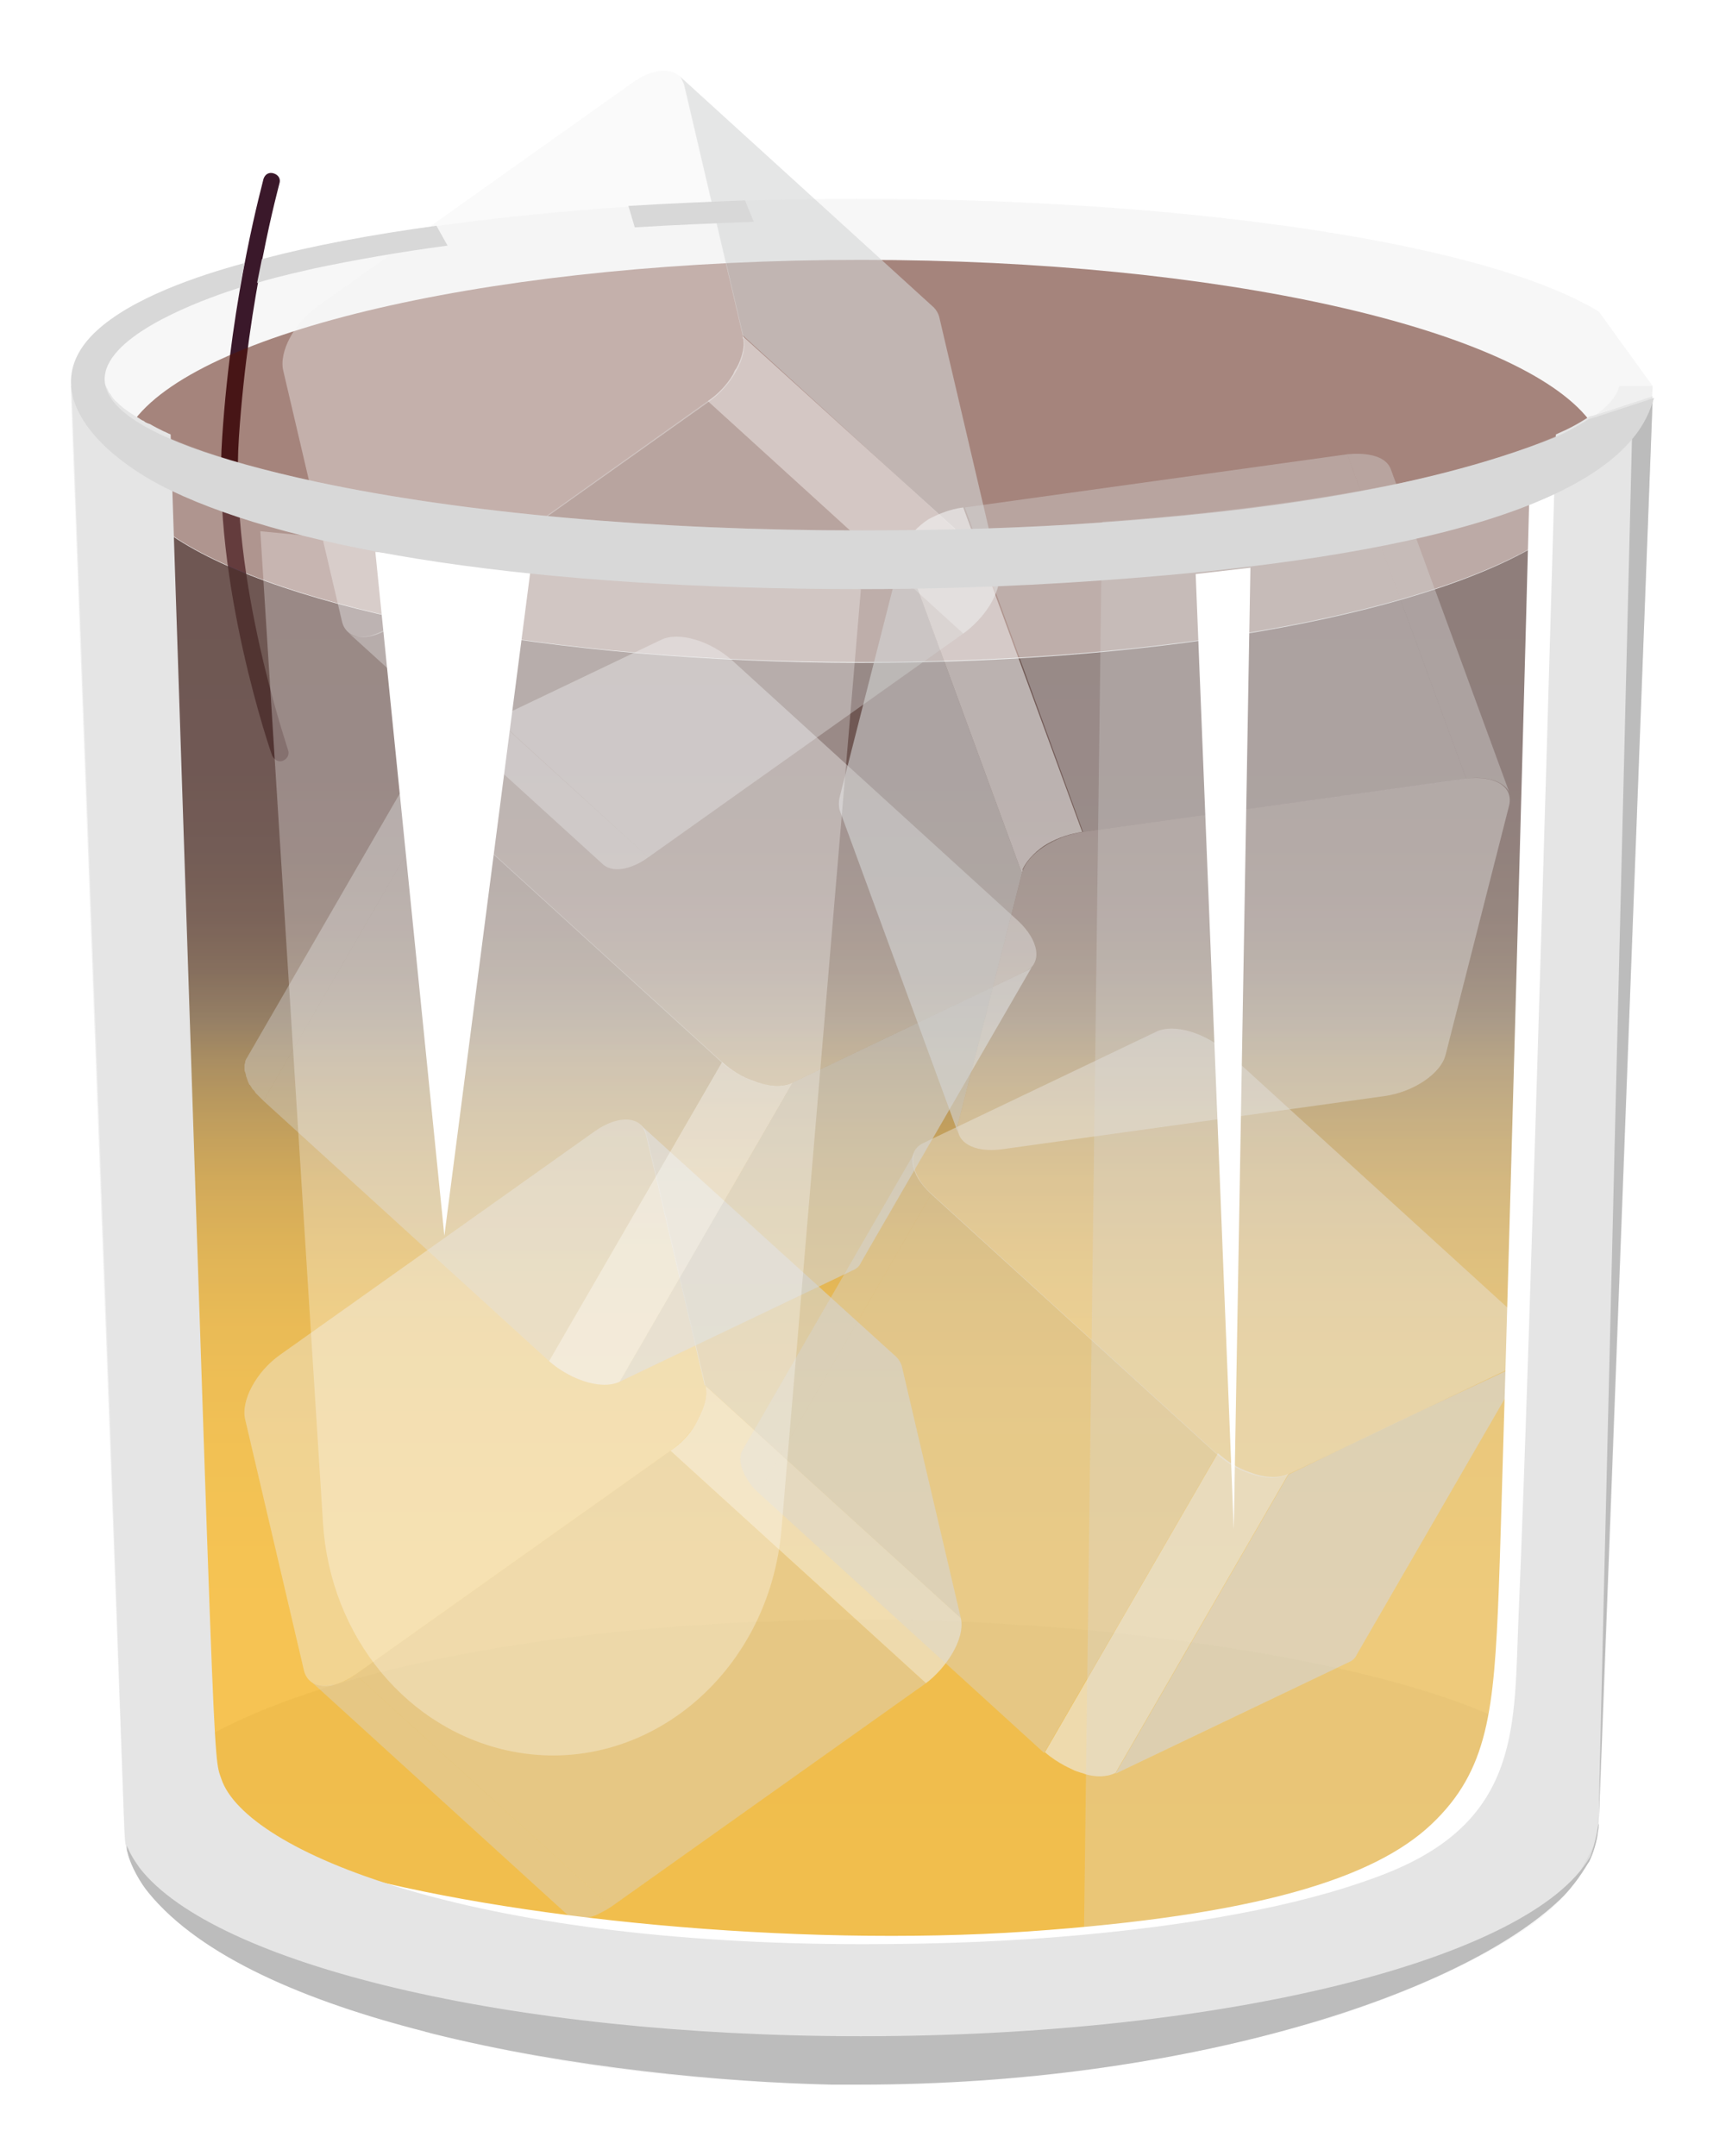 <svg width="98" height="122" viewBox="0 0 98 122" fill="none" xmlns="http://www.w3.org/2000/svg">
<g filter="url(#filter0_d_1_5788)">
<path opacity="0.2" d="M93.511 17.842C93.511 17.887 93.466 18.605 93.466 18.56C93.466 18.605 93.151 26.955 93.151 26.91C93.151 26.955 93.017 30.232 93.017 30.007C93.017 30.097 91.715 64.169 91.715 64.124C91.715 64.213 90.368 99.452 90.413 98.105C90.413 98.15 90.368 99.317 90.368 99.362C90.368 99.362 90.189 100.215 90.234 100.17L89.83 101.113C89.426 101.607 89.516 102.684 86.777 104.57C81.57 108.026 71.245 110.764 58.586 111.662C55.444 111.887 52.122 112.021 48.755 112.021C38.745 112.021 14.819 110.36 8.265 102.774L8.175 102.594C8.175 102.55 6.963 99.677 7.053 99.856C7.053 99.811 4 17.887 4 17.887L6.604 13.892C13.247 9.537 31.428 7.248 48.755 7.248C65.724 7.248 83.5 9.448 90.458 13.622L93.511 17.842Z" fill="#D8D8D8"/>
<path opacity="0.5" d="M90.413 99.632C90.413 99.632 90.144 100.71 90.099 100.755C89.785 101.203 87.989 109.643 58.631 111.708C55.489 111.932 52.167 112.157 48.8 112.067C7.995 110.99 7.142 100.53 7.142 100.485C7.142 100.485 7.097 99.902 7.097 99.857C7.097 97.747 8.893 95.772 12.08 94.066C19.128 90.25 32.909 87.647 48.8 87.647C52.212 87.647 55.489 87.781 58.631 88.006C66.936 88.544 91.401 91.418 90.413 99.632Z" fill="#BFBFBF"/>
<path d="M15.851 39.075C15.671 39.075 15.492 38.941 15.402 38.761C15.357 38.672 11.99 28.93 12.574 20.715C13.113 12.501 14.908 6.216 14.908 6.126C14.998 5.857 15.222 5.722 15.492 5.812C15.761 5.902 15.896 6.126 15.806 6.396C15.806 6.441 14.055 12.68 13.517 20.76C12.978 28.841 16.3 38.357 16.3 38.447C16.39 38.672 16.255 38.941 16.03 39.031C15.941 39.075 15.896 39.075 15.851 39.075Z" fill="#3A182A"/>
<path opacity="0.8" d="M9.746 26.327C12.125 98.465 11.945 95.413 12.439 96.894C13.786 101.024 26.445 106.231 48.755 106.231C61.953 106.231 72.278 104.66 78.428 102.191C82.333 100.62 84.488 98.42 85.475 94.021C85.61 93.527 85.7 90.565 85.834 87.647C86.418 74.359 87.406 39.794 87.765 26.327C81.57 30.547 66.442 33.509 48.71 33.509C31.113 33.465 15.986 30.547 9.746 26.327Z" fill="url(#paint0_linear_1_5788)"/>
<g opacity="0.5">
<path d="M90.773 22.061C90.773 23.543 89.74 24.979 87.81 26.281C81.615 30.501 66.487 33.463 48.756 33.463C31.114 33.463 15.986 30.501 9.791 26.326C7.816 25.024 6.739 23.587 6.739 22.061C6.739 21.253 7.053 20.445 7.636 19.727C11.632 14.565 28.51 10.704 48.756 10.704C69.046 10.704 85.924 14.61 89.92 19.772C90.458 20.49 90.773 21.298 90.773 22.061Z" fill="#541202"/>
</g>
<path opacity="0.4" d="M34.57 103.897L20.116 90.744C19.757 91.013 19.308 91.238 18.859 91.328C18.859 91.328 18.859 91.328 18.814 91.328C18.365 91.418 17.871 91.418 17.557 91.103L32.012 104.256C32.685 104.884 33.897 104.301 33.852 104.301C34.032 104.211 34.301 104.076 34.57 103.897Z" fill="#D4D5D6"/>
<path opacity="0.6" d="M54.367 87.558L51.045 73.373C51 73.149 50.865 72.924 50.731 72.79L36.231 59.637C36.321 59.727 36.366 59.772 36.411 59.861C36.456 59.951 36.501 60.086 36.545 60.176L39.867 74.361L54.367 87.558Z" fill="#D4D5D6"/>
<path opacity="0.4" d="M37.937 78.086L52.392 91.239L34.57 103.898L20.116 90.745L37.937 78.086Z" fill="#D4D5D6"/>
<path opacity="0.6" d="M54.367 87.557L39.912 74.404C40.092 75.123 39.733 75.931 39.374 76.559C39.015 77.188 38.476 77.726 37.937 78.085L52.392 91.238C53.424 90.475 54.636 88.814 54.367 87.557Z" fill="#F4F4F4"/>
<path opacity="0.4" d="M33.672 59.996C35.019 59.053 36.321 59.143 36.59 60.22L39.912 74.405C40.182 75.483 39.284 77.144 37.937 78.086L20.116 90.745C18.769 91.688 17.467 91.598 17.198 90.521L13.876 76.335C13.607 75.258 14.505 73.597 15.851 72.654L33.672 59.996Z" fill="#F4F4F4"/>
<path opacity="0.4" d="M36.68 44.507L22.226 31.355C21.867 31.624 21.373 31.848 20.924 31.983C20.475 32.073 19.981 32.073 19.667 31.759L34.122 44.911C34.795 45.495 35.962 45.046 36.68 44.507Z" fill="#D4D5D6"/>
<path opacity="0.6" d="M56.477 28.169L53.155 13.983C53.11 13.759 52.975 13.534 52.841 13.4L38.386 0.247C38.476 0.337 38.521 0.382 38.566 0.472C38.61 0.561 38.655 0.696 38.7 0.786L42.022 14.971L56.477 28.169Z" fill="#D4D5D6"/>
<path opacity="0.4" d="M40.047 18.696L54.501 31.849L36.68 44.508L22.27 31.355L40.047 18.696Z" fill="#D4D5D6"/>
<path opacity="0.6" d="M56.522 28.257C56.522 28.212 56.522 28.212 56.522 28.168L42.022 15.015C42.022 15.06 42.022 15.149 42.067 15.194V15.239C42.157 16.047 41.618 16.945 41.618 16.9C41.573 16.945 41.529 17.08 41.484 17.169C41.124 17.798 40.586 18.337 40.047 18.696L54.502 31.849C55.579 31.085 56.746 29.559 56.522 28.257Z" fill="#F4F4F4"/>
<path opacity="0.4" d="M35.827 0.65C37.174 -0.293 38.476 -0.203 38.745 0.874L42.067 15.06C42.336 16.137 41.438 17.798 40.092 18.741L22.27 31.399C20.924 32.342 19.622 32.252 19.353 31.175L16.031 16.99C15.761 15.912 16.659 14.252 18.006 13.309L35.827 0.65Z" fill="#F4F4F4"/>
<path opacity="0.6" d="M72.906 79.432L63.12 96.355L76.273 90.071C76.498 89.981 76.677 89.846 76.767 89.622L86.553 72.698C86.194 73.327 85.88 73.102 72.906 79.432Z" fill="#D4D5D6"/>
<path opacity="0.4" d="M42.92 80.465L52.706 63.541C52.347 63.227 52.032 62.823 51.853 62.419C51.673 62.015 51.584 61.476 51.808 61.117L42.022 78.04C41.753 78.489 41.932 79.073 42.202 79.567C42.381 79.881 42.606 80.195 42.92 80.465Z" fill="#D4D5D6"/>
<path opacity="0.4" d="M68.866 78.265L59.08 95.188L42.92 80.465L52.706 63.541L68.866 78.265Z" fill="#D4D5D6"/>
<path opacity="0.6" d="M63.12 96.311L72.906 79.388C72.278 79.702 71.38 79.567 70.707 79.298C70.033 79.073 69.405 78.669 68.911 78.221L59.125 95.144C59.888 95.817 60.741 96.132 60.696 96.132C60.966 96.266 61.235 96.311 61.459 96.401C61.953 96.536 62.582 96.581 63.12 96.311Z" fill="#F4F4F4"/>
<path opacity="0.4" d="M85.61 70.275C86.822 71.397 87.002 72.699 86.014 73.147L72.861 79.432C71.874 79.926 70.078 79.387 68.821 78.265L52.661 63.541C51.449 62.419 51.269 61.117 52.257 60.668L65.41 54.383C66.397 53.89 68.193 54.428 69.45 55.551L85.61 70.275Z" fill="#F4F4F4"/>
<path opacity="0.6" d="M58.003 50.97L44.85 57.255L35.064 74.178L48.217 67.894C48.441 67.804 48.621 67.669 48.711 67.445L58.497 50.521C58.407 50.746 58.227 50.88 58.003 50.97Z" fill="#D4D5D6"/>
<path opacity="0.4" d="M14.819 58.198C14.864 58.243 14.864 58.243 14.909 58.288L24.695 41.365C24.425 41.095 24.111 40.781 23.931 40.467C23.662 40.018 23.483 39.434 23.752 38.941L13.966 55.864C13.921 55.909 13.921 55.954 13.876 56.044V56.089C13.876 56.133 13.831 56.223 13.831 56.268C13.831 56.313 13.831 56.403 13.831 56.448V56.492C13.831 56.537 13.831 56.627 13.876 56.672C13.876 56.717 13.921 56.807 13.921 56.852V56.897C13.966 56.986 13.966 57.031 14.011 57.121C14.011 57.121 14.011 57.121 14.011 57.166C14.056 57.211 14.056 57.3 14.101 57.345C14.101 57.345 14.101 57.39 14.145 57.39C14.19 57.48 14.235 57.525 14.28 57.615C14.28 57.615 14.28 57.615 14.325 57.66C14.37 57.705 14.415 57.749 14.46 57.839C14.46 57.839 14.46 57.839 14.505 57.884L14.549 57.929C14.594 57.974 14.594 57.974 14.639 58.019L14.684 58.064L14.729 58.109L14.819 58.198Z" fill="#D4D5D6"/>
<path opacity="0.4" d="M40.855 56.088L31.069 73.012L14.908 58.288L24.695 41.364L40.855 56.088Z" fill="#D4D5D6"/>
<path opacity="0.6" d="M35.064 74.18L44.85 57.256C44.222 57.57 43.324 57.435 42.651 57.166C41.977 56.942 41.349 56.538 40.855 56.089L31.069 73.012C32.056 73.91 33.897 74.718 35.064 74.18Z" fill="#F4F4F4"/>
<path opacity="0.4" d="M57.599 48.098C58.811 49.22 58.99 50.522 58.003 50.971L44.85 57.256C43.862 57.749 42.067 57.211 40.81 56.089L24.65 41.365C23.438 40.242 23.258 38.941 24.246 38.492L37.398 32.207C38.386 31.713 40.182 32.252 41.438 33.374L57.599 48.098Z" fill="#F4F4F4"/>
<path opacity="0.6" d="M54.187 59.859C54.187 59.77 54.187 59.635 54.232 59.5L57.823 45.405L51.09 27.045L47.499 41.14C47.454 41.365 47.454 41.589 47.499 41.813L54.232 60.173C54.187 60.084 54.187 59.994 54.187 59.859Z" fill="#D4D5D6"/>
<path opacity="0.4" d="M76.228 21.703L82.962 40.063C83.545 39.973 83.994 40.018 84.353 40.108C84.937 40.243 85.251 40.602 85.206 40.557C85.296 40.647 85.386 40.781 85.43 40.916L78.697 22.556C78.383 21.703 77.126 21.613 76.228 21.703Z" fill="#D4D5D6"/>
<path opacity="0.4" d="M61.28 43.072L54.591 24.712L76.228 21.704L82.961 40.064L61.28 43.072Z" fill="#D4D5D6"/>
<path opacity="0.6" d="M51.135 26.956C51.135 27.001 51.135 27.001 51.09 27.046L57.823 45.406C57.823 45.361 57.868 45.271 57.868 45.226V45.181C58.137 44.598 58.721 44.059 59.26 43.745C59.888 43.386 60.606 43.161 61.235 43.072L54.501 24.712C53.783 24.802 53.11 25.071 52.526 25.385C51.987 25.744 51.359 26.328 51.135 26.956Z" fill="#F4F4F4"/>
<path opacity="0.4" d="M56.701 61.027C55.04 61.251 53.963 60.578 54.232 59.501L57.823 45.405C58.093 44.328 59.664 43.295 61.28 43.071L82.917 40.063C84.578 39.839 85.655 40.512 85.386 41.59L81.794 55.685C81.525 56.762 79.954 57.795 78.338 58.019L56.701 61.027Z" fill="#F4F4F4"/>
<path opacity="0.2" d="M14.729 26.058L18.275 82.17C18.5 85.402 19.667 88.365 21.552 90.61C23.437 92.899 25.996 94.515 28.959 95.099C36.456 96.58 43.548 90.744 44.221 82.485L48.71 29.335L14.729 26.058ZM91.625 17.843C90.907 20.626 82.378 22.691 79.55 23.275C74.612 24.307 68.731 25.115 62.312 25.564C58.003 25.878 53.424 26.013 48.755 26.013C37.084 26.013 26.176 25.025 17.961 23.275C14.235 22.467 11.497 21.614 9.566 20.761C8.444 20.267 6.065 19.01 5.885 17.843H4L7.008 98.959C7.053 100.037 7.053 99.947 7.097 100.216C7.097 100.351 7.142 100.8 7.232 100.889C7.367 101.204 7.861 102.191 7.861 102.146C7.95 102.281 8.085 102.91 9.162 103.897C14.145 108.79 25.547 111.618 32.37 112.696C37.623 113.548 43.638 113.952 48.621 113.952C61.1 113.952 67.699 112.067 74.836 110.316C78.697 109.104 86.059 106.276 88.618 103.134C88.663 103.089 89.964 101.653 90.368 99.947C90.458 99.094 90.548 96.266 90.548 96.221C90.593 94.874 93.511 18.157 93.511 17.843H91.625Z" fill="#D8D8D8"/>
<path opacity="0.3" d="M93.51 18.56C93.196 27.359 92.568 43.429 92.568 43.744C92.568 43.429 92.388 48.053 91.805 64.124C90.952 86.793 90.548 98.824 90.413 99.811C90.368 100.215 89.874 101.158 89.919 101.113L89.425 102.056C89.381 102.101 86.642 106.724 74.791 110.271C70.123 111.707 65.993 112.47 61.235 113.099L62.357 25.518C67.16 25.204 72.996 24.531 77.709 23.633C81.3 23.004 86.822 21.613 89.919 19.683C89.919 19.727 93.735 18.471 93.51 18.56Z" fill="#D8D8D8"/>
<path d="M89.471 19.996C89.471 20.804 88.663 53.574 87.944 70.093C86.957 92.179 87.944 97.207 82.827 100.978C77.709 104.748 56.746 108.429 44.85 107.891C33.134 107.352 19.397 101.965 18.993 101.831C28.689 104.569 44.94 106.185 58.137 105.287C71.111 104.389 77.754 102.279 80.986 99.227C84.219 96.174 84.533 92.763 84.802 85.984C85.026 80.418 86.598 22.196 86.598 21.388C87.81 20.894 88.752 20.445 89.471 19.996Z" fill="white"/>
<path d="M93.511 18.425L92.119 54.651C91.895 60.173 90.593 94.738 90.638 93.706C90.638 93.796 90.458 98.15 90.458 98.105C90.458 98.15 90.413 98.778 90.413 99.362C90.413 99.721 90.144 100.484 90.144 100.484C89.83 101.158 89.56 101.562 89.381 101.966C89.336 102.01 88.752 103.088 86.777 104.569C84.937 105.961 81.884 107.801 76.856 109.507C71.739 111.303 66.532 112.29 61.235 113.008C57.285 113.502 53.02 113.816 48.666 113.816C38.251 113.816 25.592 112.2 15.986 108.026C13.382 106.859 9.791 104.928 8.22 102.594C7.905 102.1 7.232 100.888 7.097 100.305C7.008 99.901 6.918 94.828 5.706 62.193L4.045 17.707H5.93C5.93 17.752 5.93 17.752 5.975 17.797C5.975 17.842 5.975 17.842 6.02 17.887C6.02 17.931 6.065 17.976 6.11 18.066C6.11 18.111 6.155 18.156 6.155 18.201L6.2 18.246C6.245 18.291 6.289 18.335 6.289 18.38C6.334 18.425 6.379 18.515 6.424 18.56C6.469 18.605 6.514 18.695 6.604 18.739C6.649 18.784 6.738 18.874 6.783 18.919C6.873 18.964 6.918 19.054 7.008 19.099C7.053 19.143 7.142 19.188 7.187 19.233C7.367 19.368 7.591 19.503 7.816 19.637C7.905 19.682 7.995 19.772 8.13 19.817C8.22 19.907 8.354 19.951 8.489 19.996C8.713 20.131 8.983 20.266 9.252 20.4C9.387 20.445 9.521 20.535 9.656 20.58L9.746 23.588C12.215 98.105 12.035 95.187 12.529 96.668C13.921 100.754 26.535 106.006 48.845 106.006C53.379 106.006 57.554 105.826 61.37 105.467C68.642 104.794 74.477 103.582 78.517 101.966C86.149 98.913 85.655 93.481 85.924 87.421C86.553 73.191 88.034 20.58 88.034 20.58C88.752 20.266 89.201 20.041 89.964 19.547C90.054 19.592 92.074 18.874 93.511 18.425Z" fill="#E5E5E5"/>
<path d="M90.458 99.183C90.458 99.362 90.458 99.497 90.413 99.632C90.368 100.17 90.144 100.889 89.919 101.338C89.83 101.427 89.381 102.325 88.483 103.268C88.438 103.313 88.348 103.403 88.303 103.447C82.692 108.834 67.115 113.952 48.621 113.952C48.127 113.952 47.588 113.952 47.05 113.952C40.989 113.817 32.191 113.009 24.335 111.034C24.245 110.989 24.111 110.989 24.021 110.944C17.332 109.238 11.362 106.724 8.399 103.088C7.95 102.55 7.412 101.607 7.232 100.889C7.232 100.799 7.187 100.754 7.187 100.664V100.619C7.187 100.574 7.187 100.53 7.187 100.485V100.44C7.322 100.799 7.546 101.203 7.905 101.697C12.125 107.128 28.779 111.213 48.711 111.213C69.45 111.213 86.643 106.814 89.964 101.068C90.323 100.215 90.413 99.228 90.458 99.183Z" fill="#BCBCBC"/>
<path d="M93.511 18.561L90.458 99.184C90.413 98.825 92.344 20.671 92.344 20.671L92.388 18.965L93.511 18.561Z" fill="#BCBCBC"/>
<path opacity="0.3" d="M14.729 26.058L18.275 82.17C18.679 88.634 23.078 93.931 28.959 95.098C36.456 96.58 43.548 90.744 44.221 82.484L48.711 29.335L14.729 26.058Z" fill="white"/>
<path d="M21.238 27.225L25.143 65.92L30.036 28.122L21.238 27.225Z" fill="white"/>
<path d="M67.654 28.481L69.809 82.529L70.751 28.122L67.654 28.481Z" fill="white"/>
<path d="M25.323 9.897L24.694 8.774C21.058 9.268 17.691 9.897 14.818 10.66L14.549 12.006C15.312 11.782 15.581 11.692 17.736 11.198C20.07 10.705 22.629 10.256 25.323 9.897Z" fill="#D8D8D8"/>
<path d="M89.874 19.728C89.605 19.907 88.617 20.491 87.944 20.76C80.268 23.813 70.527 24.98 62.312 25.564C58.002 25.878 53.424 26.013 48.755 26.013C37.084 26.013 26.175 25.025 17.961 23.274C-6.235 18.067 13.517 12.321 13.561 12.276L13.831 10.885C11.182 11.603 7.456 12.86 5.436 14.745C1.98 17.977 5.391 21.703 9.701 23.768C16.749 27.135 30.126 29.334 48.8 29.334C51.808 29.334 56.79 29.245 62.312 28.841C75.15 27.943 91.086 25.653 93.421 19.01C93.421 19.01 93.555 18.606 93.6 18.516C93.6 18.516 89.919 19.728 89.874 19.728Z" fill="#D8D8D8"/>
<path d="M42.65 8.55L42.156 7.338C39.912 7.427 37.712 7.517 35.557 7.652L35.916 8.864C38.116 8.729 40.361 8.639 42.65 8.55Z" fill="#D8D8D8"/>
</g>
<defs>
<filter id="filter0_d_1_5788" x="0" y="-7.62939e-06" width="97.6" height="121.952" filterUnits="userSpaceOnUse" color-interpolation-filters="sRGB">
<feFlood flood-opacity="0" result="BackgroundImageFix"/>
<feColorMatrix in="SourceAlpha" type="matrix" values="0 0 0 0 0 0 0 0 0 0 0 0 0 0 0 0 0 0 127 0" result="hardAlpha"/>
<feOffset dy="4"/>
<feGaussianBlur stdDeviation="2"/>
<feComposite in2="hardAlpha" operator="out"/>
<feColorMatrix type="matrix" values="0 0 0 0 0 0 0 0 0 0 0 0 0 0 0 0 0 0 1 0"/>
<feBlend mode="normal" in2="BackgroundImageFix" result="effect1_dropShadow_1_5788"/>
<feBlend mode="normal" in="SourceGraphic" in2="effect1_dropShadow_1_5788" result="shape"/>
</filter>
<linearGradient id="paint0_linear_1_5788" x1="48.782" y1="106.226" x2="48.782" y2="26.291" gradientUnits="userSpaceOnUse">
<stop stop-color="#FFB000"/>
<stop offset="0.272" stop-color="#FDAF00"/>
<stop offset="0.37" stop-color="#F6AA02"/>
<stop offset="0.44" stop-color="#EBA204"/>
<stop offset="0.496" stop-color="#DA9607"/>
<stop offset="0.545" stop-color="#C4860B"/>
<stop offset="0.588" stop-color="#A87310"/>
<stop offset="0.626" stop-color="#895D16"/>
<stop offset="0.656" stop-color="#69461C"/>
<stop offset="0.662" stop-color="#64411A"/>
<stop offset="0.692" stop-color="#4F2B10"/>
<stop offset="0.727" stop-color="#3F1A09"/>
<stop offset="0.77" stop-color="#330F04"/>
<stop offset="0.831" stop-color="#2D0801"/>
<stop offset="1" stop-color="#2B0600"/>
</linearGradient>
</defs>
</svg>
